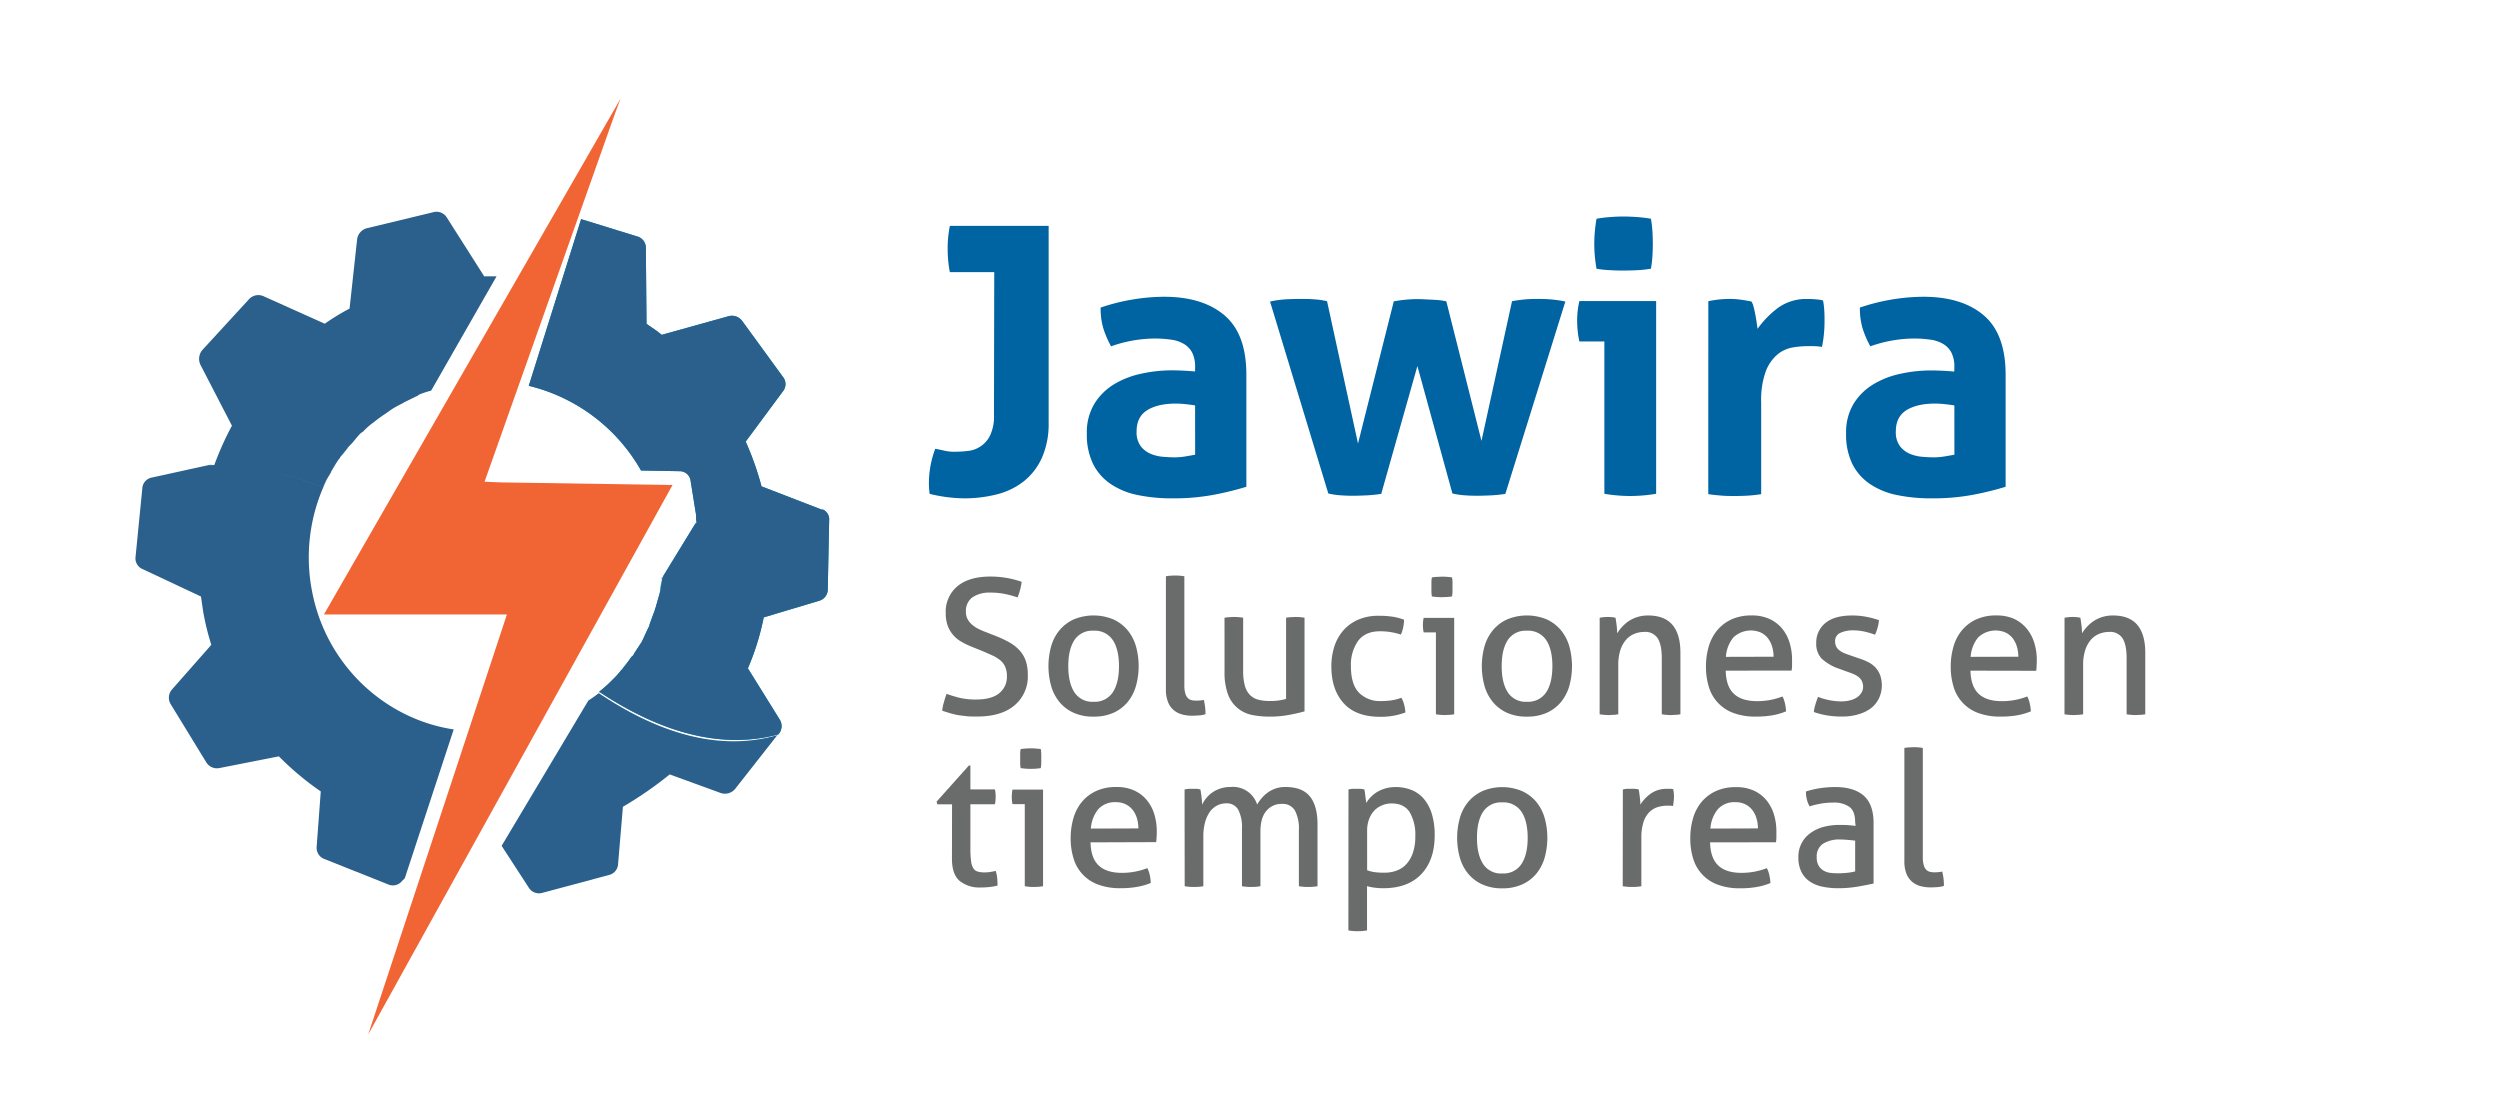 <svg id="Layer_1" data-name="Layer 1" xmlns="http://www.w3.org/2000/svg" xmlns:xlink="http://www.w3.org/1999/xlink" viewBox="0 0 756 333"><defs><style>.cls-1{fill:none;}.cls-2{fill:#6a6c6c;}.cls-3{clip-path:url(#clip-path);}.cls-4{fill:#0063a2;}.cls-5{fill:#009fce;}.cls-6{fill:#2a608b;}.cls-7{clip-path:url(#clip-path-2);}.cls-8{fill:url(#linear-gradient);}.cls-9{clip-path:url(#clip-path-3);}.cls-10{fill:url(#linear-gradient-2);}.cls-11{clip-path:url(#clip-path-4);}.cls-12{fill:url(#linear-gradient-3);}.cls-13{clip-path:url(#clip-path-5);}.cls-14{fill:url(#linear-gradient-4);}.cls-15{clip-path:url(#clip-path-6);}.cls-16{fill:url(#linear-gradient-5);}.cls-17{clip-path:url(#clip-path-7);}.cls-18{fill:url(#linear-gradient-6);}.cls-19{clip-path:url(#clip-path-8);}.cls-20{fill:url(#linear-gradient-7);}.cls-21{clip-path:url(#clip-path-9);}.cls-22{fill:url(#linear-gradient-8);}.cls-23{clip-path:url(#clip-path-10);}.cls-24{fill:url(#linear-gradient-9);}.cls-25{clip-path:url(#clip-path-11);}.cls-26{fill:url(#linear-gradient-10);}.cls-27{clip-path:url(#clip-path-12);}.cls-28{fill:url(#linear-gradient-11);}.cls-29{clip-path:url(#clip-path-13);}.cls-30{fill:url(#linear-gradient-12);}.cls-31{clip-path:url(#clip-path-14);}.cls-32{fill:url(#linear-gradient-13);}.cls-33{clip-path:url(#clip-path-15);}.cls-34{fill:url(#linear-gradient-14);}.cls-35{clip-path:url(#clip-path-16);}.cls-36{fill:url(#linear-gradient-15);}.cls-37{fill:#f16535;}</style><clipPath id="clip-path"><rect id="SVGID" class="cls-1" x="278.11" y="52.47" width="422.21" height="123.56"/></clipPath><clipPath id="clip-path-2"><path id="SVGID-2" data-name="SVGID" class="cls-1" d="M187.6,203.29c.21-.4.63-.61.83-1-.2.42-.62.63-.83,1"/></clipPath><linearGradient id="linear-gradient" x1="-68.19" y1="743.34" x2="-65.16" y2="743.34" gradientTransform="translate(4313.47 -46148.49) scale(62.36)" gradientUnits="userSpaceOnUse"><stop offset="0" stop-color="#0069a9"/><stop offset="1" stop-color="#254e71"/></linearGradient><clipPath id="clip-path-3"><path id="SVGID-3" data-name="SVGID" class="cls-1" d="M184.27,206.84l1-1c-.42.21-.63.62-1,1"/></clipPath><linearGradient id="linear-gradient-2" x1="-68.24" y1="743.38" x2="-65.13" y2="743.38" gradientTransform="translate(4313.47 -46147.35) scale(62.36)" xlink:href="#linear-gradient"/><clipPath id="clip-path-4"><path id="SVGID-4" data-name="SVGID" class="cls-1" d="M99.71,143.53c.21-.41.42-.62.42-.83,0,.21-.21.42-.42.83"/></clipPath><linearGradient id="linear-gradient-3" x1="-68.14" y1="742.7" x2="-65.39" y2="742.7" gradientTransform="translate(4313.47 -46168.02) scale(62.36)" xlink:href="#linear-gradient"/><clipPath id="clip-path-5"><path id="SVGID-5" data-name="SVGID" class="cls-1" d="M190.93,198.72a2,2,0,0,0,.83-1,2,2,0,0,1-.83,1"/></clipPath><linearGradient id="linear-gradient-4" x1="-68.2" y1="743.29" x2="-65.16" y2="743.29" gradientTransform="translate(4313.47 -46149.99) scale(62.36)" xlink:href="#linear-gradient"/><clipPath id="clip-path-6"><path id="SVGID-6" data-name="SVGID" class="cls-1" d="M193.64,194.77a4.6,4.6,0,0,0,.62-1.05,4.6,4.6,0,0,1-.62,1.05"/></clipPath><linearGradient id="linear-gradient-5" x1="-68.11" y1="743.25" x2="-65.19" y2="743.25" gradientTransform="translate(4313.47 -46151.31) scale(62.36)" xlink:href="#linear-gradient"/><clipPath id="clip-path-7"><path id="SVGID-7" data-name="SVGID" class="cls-1" d="M197.8,185.6c.21-.42.21-.83.42-1.25-.21.21-.21.62-.42,1.25"/></clipPath><linearGradient id="linear-gradient-6" x1="-68.48" y1="743.15" x2="-65.04" y2="743.15" gradientTransform="translate(4313.47 -46154.35) scale(62.36)" xlink:href="#linear-gradient"/><clipPath id="clip-path-8"><path id="SVGID-8" data-name="SVGID" class="cls-1" d="M102.43,138.75c.21-.21.41-.42.41-.63,0,.21-.2.42-.41.63"/></clipPath><linearGradient id="linear-gradient-7" x1="-68.13" y1="742.65" x2="-65.43" y2="742.65" gradientTransform="translate(4313.47 -46169.56) scale(62.36)" xlink:href="#linear-gradient"/><clipPath id="clip-path-9"><path id="SVGID-9" data-name="SVGID" class="cls-1" d="M196.14,189.76c.21-.2.21-.62.42-1-.21.41-.21.83-.42,1"/></clipPath><linearGradient id="linear-gradient-8" x1="-68.48" y1="743.2" x2="-65.04" y2="743.2" gradientTransform="translate(4313.47 -46152.94) scale(62.36)" xlink:href="#linear-gradient"/><clipPath id="clip-path-10"><path id="SVGID-10" data-name="SVGID" class="cls-1" d="M116.79,124.58c.21-.21.63-.41.84-.62-.21.21-.63.41-.84.62"/></clipPath><linearGradient id="linear-gradient-9" x1="-68.2" y1="742.5" x2="-65.16" y2="742.5" gradientTransform="translate(4313.47 -46174.22) scale(62.36)" xlink:href="#linear-gradient"/><clipPath id="clip-path-11"><path id="SVGID-11" data-name="SVGID" class="cls-1" d="M105.34,135l.62-.63-.62.63"/></clipPath><linearGradient id="linear-gradient-10" x1="-68.29" y1="742.61" x2="-64.87" y2="742.61" gradientTransform="translate(4313.47 -46170.81) scale(62.36)" xlink:href="#linear-gradient"/><clipPath id="clip-path-12"><path id="SVGID-12" data-name="SVGID" class="cls-1" d="M121.58,121.67c.21-.21.41-.21.63-.42-.22.21-.42.21-.63.42"/></clipPath><linearGradient id="linear-gradient-11" x1="-68.17" y1="742.47" x2="-65.22" y2="742.47" gradientTransform="translate(4313.47 -46175.13) scale(62.36)" xlink:href="#linear-gradient"/><clipPath id="clip-path-13"><path id="SVGID-13" data-name="SVGID" class="cls-1" d="M126.16,119.38c.22,0,.42-.21.63-.42-.21.21-.41.42-.63.42"/></clipPath><linearGradient id="linear-gradient-12" x1="-68.33" y1="742.44" x2="-64.91" y2="742.44" gradientTransform="translate(4313.47 -46175.88) scale(62.36)" xlink:href="#linear-gradient"/><clipPath id="clip-path-14"><path id="SVGID-14" data-name="SVGID" class="cls-1" d="M199.26,180a1.24,1.24,0,0,0,.21-.83,1.56,1.56,0,0,1-.21.83"/></clipPath><linearGradient id="linear-gradient-13" x1="-67.65" y1="743.09" x2="-65.36" y2="743.09" gradientTransform="translate(4313.47 -46156.13) scale(62.36)" xlink:href="#linear-gradient"/><clipPath id="clip-path-15"><path id="SVGID-15" data-name="SVGID" class="cls-1" d="M108.88,131c.2-.21.62-.42.84-.62a2.5,2.5,0,0,0-.84.62"/></clipPath><linearGradient id="linear-gradient-14" x1="-68.2" y1="742.57" x2="-65.16" y2="742.57" gradientTransform="translate(4313.47 -46172.1) scale(62.36)" xlink:href="#linear-gradient"/><clipPath id="clip-path-16"><path id="SVGID-16" data-name="SVGID" class="cls-1" d="M200.1,175.19c.2,0,.2-.21,0-.62Z"/></clipPath><linearGradient id="linear-gradient-15" x1="-67.62" y1="743.04" x2="-65.37" y2="743.04" gradientTransform="translate(4313.47 -46157.66) scale(62.36)" xlink:href="#linear-gradient"/></defs><title>imago-jawira-color</title><path class="cls-2" d="M286.24,209.82c1.26.46,2.57.85,3.94,1.2a21,21,0,0,0,5,.51q4.67,0,7-1.91a6.34,6.34,0,0,0,2.31-5.16,6.83,6.83,0,0,0-.49-2.73,5.18,5.18,0,0,0-1.45-2,11,11,0,0,0-2.42-1.51c-1-.45-2.1-.95-3.39-1.48l-3.25-1.31a23,23,0,0,1-3-1.51,9.13,9.13,0,0,1-3.93-4.78,11,11,0,0,1-.57-3.74,10,10,0,0,1,3.53-8.12q3.54-2.92,9.92-2.93a28.37,28.37,0,0,1,9.51,1.59,17.9,17.9,0,0,1-1.25,4.73,27.64,27.64,0,0,0-3.56-1,20.61,20.61,0,0,0-4.59-.46,9.15,9.15,0,0,0-5.53,1.45,5.11,5.11,0,0,0-1.93,4.36,4.65,4.65,0,0,0,.48,2.14,5.56,5.56,0,0,0,1.28,1.65,9.15,9.15,0,0,0,1.88,1.29,20.48,20.48,0,0,0,2.28,1l3.19,1.25a35.09,35.09,0,0,1,4.05,1.91,12.79,12.79,0,0,1,3,2.34,9.19,9.19,0,0,1,1.91,3.16,12.84,12.84,0,0,1,.65,4.28,11.43,11.43,0,0,1-4,9.25q-4,3.39-11.34,3.39c-1.18,0-2.24,0-3.19-.11s-1.84-.19-2.65-.34a21.59,21.59,0,0,1-2.37-.57c-.76-.23-1.54-.48-2.33-.74a12.18,12.18,0,0,1,.51-2.57C285.66,211.51,285.94,210.66,286.24,209.82Z"/><path class="cls-2" d="M330.69,216.71a14.28,14.28,0,0,1-6-1.16,11.9,11.9,0,0,1-4.28-3.22,13.36,13.36,0,0,1-2.53-4.85,22.39,22.39,0,0,1,0-12.08,13.39,13.39,0,0,1,2.53-4.84,12.2,12.2,0,0,1,4.28-3.25,15.62,15.62,0,0,1,12,0,12.2,12.2,0,0,1,4.28,3.25,13.39,13.39,0,0,1,2.53,4.84,22.39,22.39,0,0,1,0,12.08,13.36,13.36,0,0,1-2.53,4.85,11.9,11.9,0,0,1-4.28,3.22A14.28,14.28,0,0,1,330.69,216.71Zm0-4.5a6.47,6.47,0,0,0,5.81-2.85q1.88-2.84,1.88-7.92t-1.88-7.89a6.49,6.49,0,0,0-5.81-2.82,6.41,6.41,0,0,0-5.78,2.82q-1.86,2.82-1.86,7.89t1.86,7.92A6.39,6.39,0,0,0,330.69,212.21Z"/><path class="cls-2" d="M352.57,174.26c.42-.07.88-.13,1.4-.17s1-.05,1.39-.05.89,0,1.4.05,1,.1,1.39.17V207.2a8.76,8.76,0,0,0,.29,2.51,3.4,3.4,0,0,0,.77,1.39,2.23,2.23,0,0,0,1.14.63,6.82,6.82,0,0,0,1.39.14c.35,0,.73,0,1.17-.06a5.92,5.92,0,0,0,1.11-.17,17,17,0,0,1,.52,4.33,7.27,7.27,0,0,1-1.94.37c-.76.06-1.46.09-2.11.09a11.25,11.25,0,0,1-3.08-.4,6.45,6.45,0,0,1-2.5-1.31,6,6,0,0,1-1.71-2.45,10.1,10.1,0,0,1-.63-3.82Z"/><path class="cls-2" d="M370.29,186.8a12.89,12.89,0,0,1,1.42-.17c.54,0,1-.06,1.37-.06s.89,0,1.43.06a12.89,12.89,0,0,1,1.42.17v16a16.88,16.88,0,0,0,.51,4.53,6.46,6.46,0,0,0,1.54,2.82,5.51,5.51,0,0,0,2.51,1.43,13.49,13.49,0,0,0,3.42.4,17.05,17.05,0,0,0,5-.63V186.8a12.59,12.59,0,0,1,1.39-.17c.52,0,1-.06,1.4-.06s.88,0,1.39.06a12.79,12.79,0,0,1,1.4.17v28.32c-1.33.38-2.91.74-4.76,1.08a31.48,31.48,0,0,1-5.73.51,27.58,27.58,0,0,1-5.26-.48,9.93,9.93,0,0,1-4.36-2,9.74,9.74,0,0,1-3-4.15,19.28,19.28,0,0,1-1.08-7.07Z"/><path class="cls-2" d="M423.79,211a8.94,8.94,0,0,1,.8,2,10.72,10.72,0,0,1,.4,2.45,20.91,20.91,0,0,1-7.69,1.31q-7.29,0-11-4.13t-3.7-11.14a19.35,19.35,0,0,1,.91-6,13.74,13.74,0,0,1,2.71-4.84,12.66,12.66,0,0,1,4.47-3.25,15.19,15.19,0,0,1,6.21-1.19,27.69,27.69,0,0,1,4.22.28,17.86,17.86,0,0,1,3.47.91,11.6,11.6,0,0,1-.25,2.25,9.3,9.3,0,0,1-.72,2.25,19.54,19.54,0,0,0-6.38-1c-2.92,0-5.11,1-6.55,2.9a12.59,12.59,0,0,0-2.17,7.69q0,5.48,2.45,8A8.94,8.94,0,0,0,417.7,212a20.66,20.66,0,0,0,3.16-.23A14.06,14.06,0,0,0,423.79,211Z"/><path class="cls-2" d="M434.22,191.24h-3.7a5.76,5.76,0,0,1-.17-1.05q-.06-.6-.06-1.17t.06-1.17a5.91,5.91,0,0,1,.17-1h9.23V216a12.79,12.79,0,0,1-1.4.17c-.51,0-1,.06-1.39.06s-.83,0-1.34-.06a13.1,13.1,0,0,1-1.4-.17ZM433,180.36a9.54,9.54,0,0,1-.14-1.48c0-.53,0-1,0-1.42s0-.9,0-1.43a8.32,8.32,0,0,1,.14-1.42,14.63,14.63,0,0,1,1.59-.17c.57,0,1.07-.06,1.48-.06s.92,0,1.49.06a12.93,12.93,0,0,1,1.54.17,11,11,0,0,1,.14,1.42c0,.53,0,1,0,1.43s0,.89,0,1.42a12.85,12.85,0,0,1-.14,1.48,12.87,12.87,0,0,1-1.51.17c-.56,0-1,.06-1.46.06s-1,0-1.54-.06A14.63,14.63,0,0,1,433,180.36Z"/><path class="cls-2" d="M461.74,216.71a14.28,14.28,0,0,1-6-1.16,11.86,11.86,0,0,1-4.27-3.22,13.37,13.37,0,0,1-2.54-4.85,22.39,22.39,0,0,1,0-12.08,13.41,13.41,0,0,1,2.54-4.84,12.16,12.16,0,0,1,4.27-3.25,15.65,15.65,0,0,1,12,0,12.16,12.16,0,0,1,4.27,3.25,13.57,13.57,0,0,1,2.54,4.84,22.65,22.65,0,0,1,0,12.08,13.53,13.53,0,0,1-2.54,4.85,11.86,11.86,0,0,1-4.27,3.22A14.32,14.32,0,0,1,461.74,216.71Zm0-4.5a6.5,6.5,0,0,0,5.82-2.85q1.88-2.84,1.88-7.92t-1.88-7.89a6.52,6.52,0,0,0-5.82-2.82,6.41,6.41,0,0,0-5.78,2.82c-1.24,1.88-1.85,4.51-1.85,7.89s.61,6,1.85,7.92A6.39,6.39,0,0,0,461.74,212.21Z"/><path class="cls-2" d="M483.74,186.8c.41-.08.82-.13,1.22-.17s.81-.06,1.23-.06a10.9,10.9,0,0,1,1.17.06c.36,0,.75.09,1.16.17.12.57.23,1.34.35,2.31a22.26,22.26,0,0,1,.17,2.42,11.64,11.64,0,0,1,1.45-1.94,11.77,11.77,0,0,1,2-1.74,10.4,10.4,0,0,1,5.87-1.73q5,0,7.41,2.87t2.39,8.52V216a12.89,12.89,0,0,1-1.42.17c-.54,0-1,.06-1.43.06s-.88,0-1.39-.06a12.79,12.79,0,0,1-1.4-.17v-17q0-4.05-1.25-6a4.42,4.42,0,0,0-4-1.91,8,8,0,0,0-3,.57,6.78,6.78,0,0,0-2.51,1.76,9,9,0,0,0-1.74,3.11,14.38,14.38,0,0,0-.65,4.59V216a12.79,12.79,0,0,1-1.4.17c-.51,0-1,.06-1.39.06s-.9,0-1.43-.06a12.59,12.59,0,0,1-1.42-.17Z"/><path class="cls-2" d="M521.86,202.81q.1,4.78,2.48,7t7,2.22a21,21,0,0,0,7.69-1.42,8.66,8.66,0,0,1,.74,2.08,13.68,13.68,0,0,1,.34,2.42,19.35,19.35,0,0,1-4.13,1.2,29.3,29.3,0,0,1-5,.39,18.8,18.8,0,0,1-6.83-1.11,12,12,0,0,1-7.41-7.92,20.4,20.4,0,0,1-.86-6.06,21.51,21.51,0,0,1,.83-6.07,13.6,13.6,0,0,1,2.54-4.9,12.24,12.24,0,0,1,4.3-3.31,14.31,14.31,0,0,1,6.12-1.22,12.85,12.85,0,0,1,5.3,1,11,11,0,0,1,3.82,2.82,12.3,12.3,0,0,1,2.34,4.28,17.49,17.49,0,0,1,.79,5.38c0,.53,0,1.09,0,1.68s-.08,1.09-.12,1.51Zm14.47-4.22a10.54,10.54,0,0,0-.43-3,7.64,7.64,0,0,0-1.25-2.54,6.11,6.11,0,0,0-2.11-1.74,7.66,7.66,0,0,0-8.37,1.46,10.29,10.29,0,0,0-2.26,5.86Z"/><path class="cls-2" d="M549.78,210.73a19.41,19.41,0,0,0,7.06,1.37,10.79,10.79,0,0,0,2.51-.29,6.63,6.63,0,0,0,2.08-.85,4.63,4.63,0,0,0,1.42-1.4,3.3,3.3,0,0,0,.55-1.85,3.79,3.79,0,0,0-.43-1.88,4.12,4.12,0,0,0-1.14-1.25,7.59,7.59,0,0,0-1.65-.88c-.63-.25-1.31-.49-2-.72l-2-.74a14.52,14.52,0,0,1-5.3-3.07,6.37,6.37,0,0,1-1.65-4.62A7.56,7.56,0,0,1,552,188.4q2.76-2.28,8.12-2.28a22.53,22.53,0,0,1,4.36.42,27.52,27.52,0,0,1,3.73,1,13.07,13.07,0,0,1-.43,2.28,13.76,13.76,0,0,1-.76,2.11,29.49,29.49,0,0,0-3-.89,15.84,15.84,0,0,0-3.73-.42,9,9,0,0,0-3.73.74,2.65,2.65,0,0,0-1.62,2.62,3.25,3.25,0,0,0,.39,1.65,3.68,3.68,0,0,0,1.09,1.17,7.19,7.19,0,0,0,1.56.83c.59.22,1.23.45,1.91.68l2.51.86a17.61,17.61,0,0,1,2.59,1.08,7.77,7.77,0,0,1,2.11,1.56,7.49,7.49,0,0,1,1.43,2.28,9.4,9.4,0,0,1-.32,7.07,8.43,8.43,0,0,1-2.42,3A11.54,11.54,0,0,1,562,216a16.44,16.44,0,0,1-4.9.68,27,27,0,0,1-4.79-.37,23.29,23.29,0,0,1-3.81-1A10.81,10.81,0,0,1,549,213C549.2,212.26,549.47,211.49,549.78,210.73Z"/><path class="cls-2" d="M595.87,202.81q.12,4.78,2.48,7t7,2.22a20.91,20.91,0,0,0,7.69-1.42,8.25,8.25,0,0,1,.75,2.08,13.68,13.68,0,0,1,.34,2.42,19.52,19.52,0,0,1-4.13,1.2,29.38,29.38,0,0,1-5,.39,18.86,18.86,0,0,1-6.84-1.11,12,12,0,0,1-7.4-7.92,20.4,20.4,0,0,1-.86-6.06,21.51,21.51,0,0,1,.83-6.07,13.58,13.58,0,0,1,2.53-4.9,12.33,12.33,0,0,1,4.3-3.31,14.32,14.32,0,0,1,6.13-1.22,12.88,12.88,0,0,1,5.3,1A11,11,0,0,1,612.8,190a12.29,12.29,0,0,1,2.33,4.28,17.19,17.19,0,0,1,.8,5.38q0,.8-.06,1.68c0,.59-.07,1.09-.11,1.51Zm14.48-4.22a10.89,10.89,0,0,0-.43-3,7.83,7.83,0,0,0-1.25-2.54,6.3,6.3,0,0,0-2.11-1.74,7.68,7.68,0,0,0-8.38,1.46,10.35,10.35,0,0,0-2.25,5.86Z"/><path class="cls-2" d="M624.31,186.8c.41-.08.82-.13,1.22-.17s.81-.06,1.23-.06a10.9,10.9,0,0,1,1.17.06c.36,0,.75.09,1.16.17.12.57.23,1.34.35,2.31a22.26,22.26,0,0,1,.17,2.42,11.64,11.64,0,0,1,1.45-1.94,11.77,11.77,0,0,1,2-1.74,10.4,10.4,0,0,1,5.87-1.73q5,0,7.41,2.87t2.39,8.52V216a12.89,12.89,0,0,1-1.42.17c-.54,0-1,.06-1.43.06s-.88,0-1.39-.06a12.79,12.79,0,0,1-1.4-.17v-17q0-4.05-1.25-6a4.42,4.42,0,0,0-4-1.91,8,8,0,0,0-3,.57,6.78,6.78,0,0,0-2.51,1.76,9,9,0,0,0-1.74,3.11,14.38,14.38,0,0,0-.65,4.59V216a12.79,12.79,0,0,1-1.4.17c-.51,0-1,.06-1.39.06s-.9,0-1.43-.06a12.59,12.59,0,0,1-1.42-.17Z"/><path class="cls-2" d="M287.9,243.22h-4.45l-.23-.8L293,231.48h.45v7.24h7.41a9.48,9.48,0,0,1,.23,2.16,11.47,11.47,0,0,1-.06,1.2c0,.38-.1.76-.17,1.14h-7.41v13.33a29.34,29.34,0,0,0,.2,3.82,5.6,5.6,0,0,0,.68,2.19,2.33,2.33,0,0,0,1.31,1,7.26,7.26,0,0,0,2.08.25,10.62,10.62,0,0,0,1.83-.14c.57-.09,1.08-.2,1.54-.31a9.38,9.38,0,0,1,.48,2.33c.06.8.09,1.51.09,2.11a17.62,17.62,0,0,1-2.4.43,22.56,22.56,0,0,1-2.67.14,9.51,9.51,0,0,1-6.42-2q-2.29-2-2.3-6.61Z"/><path class="cls-2" d="M309.89,243.16h-3.7a5.91,5.91,0,0,1-.17-1q-.06-.6-.06-1.17t.06-1.17a5.76,5.76,0,0,1,.17-1.05h9.23V268c-.42.07-.89.13-1.4.17s-1,.05-1.39.05-.83,0-1.34-.05-1-.1-1.4-.17Zm-1.25-10.88a9.66,9.66,0,0,1-.14-1.48c0-.54,0-1,0-1.43s0-.89,0-1.42a8.55,8.55,0,0,1,.14-1.43c.49-.07,1-.13,1.59-.17s1.07-.06,1.48-.06.92,0,1.49.06,1.08.1,1.53.17a9.67,9.67,0,0,1,.15,1.43c0,.53,0,1,0,1.42s0,.89,0,1.43a11.05,11.05,0,0,1-.15,1.48c-.45.07-1,.13-1.51.17s-1,.05-1.45.05-1,0-1.54-.05S309.13,232.35,308.64,232.28Z"/><path class="cls-2" d="M329.78,254.73c.07,3.19.9,5.52,2.48,7s3.9,2.22,7,2.22a21,21,0,0,0,7.69-1.43,8.82,8.82,0,0,1,.74,2.08A13.79,13.79,0,0,1,348,267a18.78,18.78,0,0,1-4.13,1.19,28.26,28.26,0,0,1-5,.4,18.76,18.76,0,0,1-6.83-1.11,12,12,0,0,1-7.41-7.92,20.47,20.47,0,0,1-.86-6.07,21.56,21.56,0,0,1,.83-6.07,13.68,13.68,0,0,1,2.54-4.9,12.25,12.25,0,0,1,4.3-3.3,14.16,14.16,0,0,1,6.12-1.23,12.69,12.69,0,0,1,5.3,1,10.72,10.72,0,0,1,3.82,2.82,12.35,12.35,0,0,1,2.34,4.27,17.55,17.55,0,0,1,.79,5.39c0,.53,0,1.09-.05,1.68s-.08,1.09-.12,1.51Zm14.47-4.22a10.61,10.61,0,0,0-.43-3,7.58,7.58,0,0,0-1.25-2.53,6.2,6.2,0,0,0-2.11-1.74,6.57,6.57,0,0,0-3-.66,6.74,6.74,0,0,0-5.33,2.11,10.39,10.39,0,0,0-2.25,5.87Z"/><path class="cls-2" d="M358.21,238.72q.63-.12,1.23-.18c.39,0,.8,0,1.22,0s.81,0,1.17,0,.75.1,1.17.18c.11.57.22,1.32.34,2.25a20.83,20.83,0,0,1,.17,2.36,10.46,10.46,0,0,1,1.28-2,9.2,9.2,0,0,1,1.82-1.69,9.5,9.5,0,0,1,5.45-1.65,7.64,7.64,0,0,1,8.09,5.3,14.35,14.35,0,0,1,1.39-1.94,10.79,10.79,0,0,1,1.86-1.71,9,9,0,0,1,2.33-1.19,8.8,8.8,0,0,1,3-.46q5.08,0,7.38,2.85t2.31,8.43V268c-.42.07-.89.13-1.42.17s-1,.05-1.43.05-.88,0-1.39-.05-1-.1-1.4-.17V251a11.54,11.54,0,0,0-1.2-5.9,4.23,4.23,0,0,0-3.93-2,5.89,5.89,0,0,0-4.7,2.11c-1.2,1.41-1.79,3.48-1.79,6.21V268c-.42.07-.89.13-1.4.17s-1,.05-1.4.05-.88,0-1.39-.05-1-.1-1.4-.17V250.57a11.4,11.4,0,0,0-1.14-5.73,3.93,3.93,0,0,0-3.64-1.91,5.87,5.87,0,0,0-2.68.63,6.21,6.21,0,0,0-2.2,1.88,9.76,9.76,0,0,0-1.48,3.16,16.36,16.36,0,0,0-.54,4.42V268c-.42.07-.88.13-1.39.17s-1,.05-1.4.05-.89,0-1.43-.05-1-.1-1.42-.17Z"/><path class="cls-2" d="M407.78,238.72a11,11,0,0,1,1.17-.18c.4,0,.81,0,1.23,0s.77,0,1.19,0a10.79,10.79,0,0,1,1.2.18,3.5,3.5,0,0,1,.14.71c.06.4.12.82.17,1.28s.12.89.17,1.31a7.91,7.91,0,0,1,.09.8,11.08,11.08,0,0,1,1.37-1.77,9,9,0,0,1,1.91-1.54,10.31,10.31,0,0,1,2.5-1.08A11.55,11.55,0,0,1,422,238a13,13,0,0,1,4.76.86,9.53,9.53,0,0,1,3.76,2.65,12.74,12.74,0,0,1,2.45,4.55,21.86,21.86,0,0,1,.88,6.53q0,7.51-4.07,11.77t-11.54,4.24a20.66,20.66,0,0,1-2.57-.17,14.75,14.75,0,0,1-2.28-.46v13.39c-.45.08-.94.14-1.45.18s-1,.05-1.39.05-.89,0-1.4-.05a13,13,0,0,1-1.4-.18Zm5.64,24.44a10.74,10.74,0,0,0,2.23.57,21.26,21.26,0,0,0,3,.17,10.56,10.56,0,0,0,3.76-.65,7.48,7.48,0,0,0,2.93-2,9.79,9.79,0,0,0,1.94-3.44,15.13,15.13,0,0,0,.71-4.93,13.54,13.54,0,0,0-1.68-7.24c-1.12-1.78-2.95-2.68-5.5-2.68a7.24,7.24,0,0,0-2.73.52A6.87,6.87,0,0,0,415.7,245a7.73,7.73,0,0,0-1.65,2.6,10,10,0,0,0-.63,3.73Z"/><path class="cls-2" d="M454.28,268.63a14.24,14.24,0,0,1-6-1.17,11.9,11.9,0,0,1-4.28-3.22,13.31,13.31,0,0,1-2.53-4.84,22.39,22.39,0,0,1,0-12.08,13.31,13.31,0,0,1,2.53-4.84,12.2,12.2,0,0,1,4.28-3.25,15.5,15.5,0,0,1,12,0,12.2,12.2,0,0,1,4.28,3.25,13.47,13.47,0,0,1,2.53,4.84,22.39,22.39,0,0,1,0,12.08,13.47,13.47,0,0,1-2.53,4.84,11.9,11.9,0,0,1-4.28,3.22A14.27,14.27,0,0,1,454.28,268.63Zm0-4.5a6.47,6.47,0,0,0,5.81-2.85q1.88-2.85,1.88-7.92t-1.88-7.89a6.49,6.49,0,0,0-5.81-2.82,6.41,6.41,0,0,0-5.78,2.82q-1.86,2.82-1.86,7.89t1.86,7.92A6.39,6.39,0,0,0,454.28,264.13Z"/><path class="cls-2" d="M490.75,238.72c.41-.08.81-.14,1.19-.18s.78,0,1.2,0,.83,0,1.25,0a8.53,8.53,0,0,1,1.14.18c.12.57.23,1.32.34,2.25a18.73,18.73,0,0,1,.17,2.36,11.88,11.88,0,0,1,3.17-3.36,8.38,8.38,0,0,1,5-1.43l.94,0a7.81,7.81,0,0,1,.83.09c.07.34.13.7.17,1.08a11.47,11.47,0,0,1,.06,1.2,11.77,11.77,0,0,1-.09,1.42c-.06.5-.12,1-.2,1.43a3.67,3.67,0,0,0-.94-.12h-.77a10.08,10.08,0,0,0-2.93.43,6.15,6.15,0,0,0-2.51,1.51,7.56,7.56,0,0,0-1.77,3,15.24,15.24,0,0,0-.65,4.85V268c-.42.07-.89.13-1.4.17s-1,.05-1.4.05-.88,0-1.39-.05-1-.1-1.45-.17Z"/><path class="cls-2" d="M517.13,254.73c.07,3.19.9,5.52,2.48,7s3.9,2.22,7,2.22a21,21,0,0,0,7.69-1.43,8.82,8.82,0,0,1,.74,2.08,13.79,13.79,0,0,1,.34,2.43,18.78,18.78,0,0,1-4.13,1.19,28.26,28.26,0,0,1-5,.4,18.8,18.8,0,0,1-6.83-1.11A12,12,0,0,1,512,259.6a20.47,20.47,0,0,1-.86-6.07,21.56,21.56,0,0,1,.83-6.07,13.68,13.68,0,0,1,2.54-4.9,12.34,12.34,0,0,1,4.3-3.3,14.16,14.16,0,0,1,6.12-1.23,12.69,12.69,0,0,1,5.3,1,10.64,10.64,0,0,1,3.82,2.82,12.35,12.35,0,0,1,2.34,4.27,17.55,17.55,0,0,1,.79,5.39c0,.53,0,1.09,0,1.68s-.08,1.09-.12,1.51Zm14.47-4.22a10.61,10.61,0,0,0-.43-3,7.58,7.58,0,0,0-1.25-2.53,6.11,6.11,0,0,0-2.11-1.74,6.57,6.57,0,0,0-3-.66,6.72,6.72,0,0,0-5.32,2.11,10.32,10.32,0,0,0-2.26,5.87Z"/><path class="cls-2" d="M561,248.69q0-3.36-1.71-4.67a8,8,0,0,0-4.95-1.31,21,21,0,0,0-3.74.31,29.89,29.89,0,0,0-3.39.82,8.87,8.87,0,0,1-1.08-4.5,27.42,27.42,0,0,1,4.27-1,32.32,32.32,0,0,1,4.51-.34c3.79,0,6.68.87,8.66,2.59s3,4.5,3,8.3v18.29c-1.33.3-2.94.61-4.84.94a35,35,0,0,1-5.81.48,22.89,22.89,0,0,1-5-.51,10.32,10.32,0,0,1-3.82-1.65,7.7,7.7,0,0,1-2.42-2.91,9.74,9.74,0,0,1-.85-4.27,8.72,8.72,0,0,1,3.7-7.38,12,12,0,0,1,3.93-1.83,17.86,17.86,0,0,1,4.68-.59c1.21,0,2.21,0,3,.08s1.43.12,2,.2Zm0,5.52c-.57-.07-1.29-.15-2.16-.22s-1.62-.12-2.22-.12a9.3,9.3,0,0,0-5.39,1.31,4.58,4.58,0,0,0-1.85,4,4.87,4.87,0,0,0,.63,2.68,4.24,4.24,0,0,0,1.56,1.48,5.55,5.55,0,0,0,2.08.63,20.61,20.61,0,0,0,2.17.11,25.19,25.19,0,0,0,2.7-.14,15.49,15.49,0,0,0,2.48-.43Z"/><path class="cls-2" d="M575.88,226.18a12.59,12.59,0,0,1,1.39-.17c.51,0,1-.06,1.4-.06s.88,0,1.39.06a12.79,12.79,0,0,1,1.4.17v32.94a8.69,8.69,0,0,0,.28,2.5,3.38,3.38,0,0,0,.77,1.4,2.39,2.39,0,0,0,1.14.63,6.92,6.92,0,0,0,1.4.14q.51,0,1.17-.06a7.25,7.25,0,0,0,1.11-.17,17.43,17.43,0,0,1,.51,4.33,7.6,7.6,0,0,1-1.94.37q-1.14.09-2.1.09a11.59,11.59,0,0,1-3.08-.4,6.63,6.63,0,0,1-2.51-1.31,6.27,6.27,0,0,1-1.71-2.45,10.15,10.15,0,0,1-.62-3.82Z"/><g class="cls-3"><path class="cls-4" d="M300.66,82.29H287.24a29.88,29.88,0,0,1-.5-3.44c-.12-1.24-.17-2.46-.17-3.67a33.92,33.92,0,0,1,.67-6.87h29.87v59.51a25.46,25.46,0,0,1-2,10.54,19.12,19.12,0,0,1-5.41,7.1,21.68,21.68,0,0,1-8.12,4,39.93,39.93,0,0,1-10.2,1.24,46.23,46.23,0,0,1-10.25-1.35c-.08-.53-.13-1.06-.17-1.58s-.06-1.09-.06-1.69a29.68,29.68,0,0,1,1.92-10.37c.82.15,1.73.34,2.7.56a13.26,13.26,0,0,0,3.05.34,36.27,36.27,0,0,0,4-.23,8.41,8.41,0,0,0,6.82-4.67,13.41,13.41,0,0,0,1.19-6.26Z"/><path class="cls-4" d="M361.4,111a9.35,9.35,0,0,0-.9-4.4A6.67,6.67,0,0,0,358,104a10.2,10.2,0,0,0-3.88-1.29,35.13,35.13,0,0,0-5.13-.34,40,40,0,0,0-13,2.36,29.38,29.38,0,0,1-2.37-5.52,21.29,21.29,0,0,1-.79-6.2,61,61,0,0,1,9.92-2.48,59.64,59.64,0,0,1,9.24-.79q11.71,0,18.32,5.64t6.59,18V147.2a93.11,93.11,0,0,1-9.58,2.37,65.38,65.38,0,0,1-12.74,1.13,50.74,50.74,0,0,1-10.54-1,22.43,22.43,0,0,1-8.22-3.38,15.86,15.86,0,0,1-5.3-6.08,20.29,20.29,0,0,1-1.86-9.13A16.73,16.73,0,0,1,331,122a17.88,17.88,0,0,1,6-5.86,26.57,26.57,0,0,1,8.18-3.15,43.12,43.12,0,0,1,9-1q3.27,0,7.21.34Zm0,11.6c-.9-.15-1.87-.28-2.93-.39a27.45,27.45,0,0,0-2.81-.17q-5.54,0-8.74,2t-3.21,6.37a7.12,7.12,0,0,0,1.24,4.51,7.43,7.43,0,0,0,3,2.31,12.07,12.07,0,0,0,3.72.9c1.31.11,2.46.17,3.43.17a20.2,20.2,0,0,0,3.38-.28l2.93-.51Z"/><path class="cls-4" d="M384.06,91.19a30.11,30.11,0,0,1,4.9-.68c1.54-.07,2.84-.11,3.89-.11,1.5,0,3,0,4.39.11a23.5,23.5,0,0,1,4.06.57l9.36,43.05,10.82-43a40.34,40.34,0,0,1,7.66-.68c1.95.08,3.57.15,4.85.23a19.66,19.66,0,0,1,3.38.45L448,133.34l9.24-42.26c1.28-.23,2.48-.4,3.61-.51s2.4-.17,3.83-.17c1.05,0,2.31,0,3.78.11a32.52,32.52,0,0,1,4.9.68l-18.14,58.16a40.21,40.21,0,0,1-4.34.45c-1.55.07-2.84.11-3.89.11s-2.39,0-3.78-.11a23.36,23.36,0,0,1-4-.57l-10.59-38.54-10.94,38.66a44.07,44.07,0,0,1-4.45.45c-1.54.07-2.83.11-3.89.11s-2.27,0-3.66-.11a23.36,23.36,0,0,1-4-.57Z"/><path class="cls-4" d="M485.16,103.25H477.6a26.07,26.07,0,0,1-.5-3.1,28.23,28.23,0,0,1-.17-3.1,26.46,26.46,0,0,1,.67-6h23.22v58.27a48,48,0,0,1-7.89.67,47.26,47.26,0,0,1-7.77-.67Zm-2.37-22a43.42,43.42,0,0,1-.68-7.55,44.85,44.85,0,0,1,.68-7.55,40.47,40.47,0,0,1,4.11-.51c1.47-.11,2.8-.17,4-.17s2.67.06,4.17.17a39.65,39.65,0,0,1,4.17.51,31.2,31.2,0,0,1,.45,3.77q.12,1.86.12,3.78t-.12,3.72a31.22,31.22,0,0,1-.45,3.83,31.51,31.51,0,0,1-4.11.45c-1.46.08-2.84.11-4.11.11s-2.56,0-4.06-.11A32.09,32.09,0,0,1,482.79,81.27Z"/><path class="cls-4" d="M516.6,91.08q1.7-.35,3.21-.51a31,31,0,0,1,3.33-.17,24.36,24.36,0,0,1,3.32.23c1.09.15,2.16.33,3.21.56a6.11,6.11,0,0,1,.62,1.63c.19.72.36,1.47.51,2.26s.28,1.58.4,2.36.2,1.45.28,2a29,29,0,0,1,6.08-6.26,14.42,14.42,0,0,1,9-2.76c.75,0,1.62,0,2.59.11a10,10,0,0,1,2.14.34,21,21,0,0,1,.34,2.59c.08,1,.11,2,.11,3,0,1.27,0,2.66-.16,4.17a31.25,31.25,0,0,1-.62,4.28,15.58,15.58,0,0,0-2.77-.23h-1.85a26.74,26.74,0,0,0-4.29.4,9.89,9.89,0,0,0-4.51,2.08,12.42,12.42,0,0,0-3.55,5.08,25.32,25.32,0,0,0-1.41,9.46v27.73a39.8,39.8,0,0,1-4.05.45c-1.35.07-2.67.11-3.95.11s-2.57,0-3.89-.11-2.68-.23-4.11-.45Z"/><path class="cls-4" d="M591,111a9.34,9.34,0,0,0-.91-4.4A6.67,6.67,0,0,0,587.6,104a10.2,10.2,0,0,0-3.88-1.29,35.13,35.13,0,0,0-5.13-.34,40,40,0,0,0-13,2.36,29.38,29.38,0,0,1-2.37-5.52,21.29,21.29,0,0,1-.79-6.2,61,61,0,0,1,9.92-2.48,59.64,59.64,0,0,1,9.24-.79q11.72,0,18.32,5.64t6.59,18V147.2a93.11,93.11,0,0,1-9.58,2.37,65.38,65.38,0,0,1-12.74,1.13,50.74,50.74,0,0,1-10.54-1,22.43,22.43,0,0,1-8.22-3.38,15.86,15.86,0,0,1-5.3-6.08,20.29,20.29,0,0,1-1.86-9.13,16.73,16.73,0,0,1,2.31-9.08,17.88,17.88,0,0,1,6-5.86,26.67,26.67,0,0,1,8.18-3.15,43.12,43.12,0,0,1,9-1c2.18,0,4.58.11,7.22.34Zm0,11.6c-.91-.15-1.88-.28-2.94-.39a27.45,27.45,0,0,0-2.81-.17q-5.54,0-8.74,2t-3.21,6.37a7.12,7.12,0,0,0,1.24,4.51,7.43,7.43,0,0,0,3,2.31,12.07,12.07,0,0,0,3.72.9c1.31.11,2.46.17,3.43.17a20.2,20.2,0,0,0,3.38-.28l2.94-.51Z"/></g><path class="cls-5" d="M122.21,121.25l3.74-1.87-3.74,1.87"/><path class="cls-5" d="M187.6,203.3a26,26,0,0,1-2.29,2.5,26,26,0,0,0,2.29-2.5"/><path class="cls-5" d="M106,134.37c1-1,1.87-2.29,2.92-3.34a22.13,22.13,0,0,0-2.92,3.34"/><path class="cls-6" d="M94.31,178.52a53.48,53.48,0,0,1,5.4-35.2c-.62,1.26-1.46,2.71-2.08,4-13.11-5.21-24.78-6.87-34.36-6.66l1.67-.42-19,4.17a3.53,3.53,0,0,0-2.91,3.33L41,168.31a3.5,3.5,0,0,0,2.08,3.76l17.7,8.32.63,4.38A79.25,79.25,0,0,0,63.9,195L52,208.51a3.78,3.78,0,0,0-.42,4.37l10.83,17.7a3.78,3.78,0,0,0,4,1.67l17.92-3.53A87.36,87.36,0,0,0,97,239.33L95.76,256a3.63,3.63,0,0,0,2.29,3.75l19.37,7.71a3.53,3.53,0,0,0,4.16-1.05l.83-.83,14.79-45c-20.83-3.12-38.74-19.58-42.89-42.07"/><path class="cls-5" d="M103.05,138.12l2.49-3.12a16.6,16.6,0,0,0-2.49,3.12"/><path class="cls-5" d="M113,127.29a41.78,41.78,0,0,1,3.75-2.7,41.78,41.78,0,0,0-3.75,2.7"/><path class="cls-5" d="M109.72,130.42A22.54,22.54,0,0,1,113,127.5a22.54,22.54,0,0,0-3.32,2.92"/><path class="cls-5" d="M100.13,142.49a33.38,33.38,0,0,1,2.3-3.74c-.84,1.24-1.46,2.49-2.3,3.74"/><path class="cls-5" d="M130.54,117.92h0l-3.75,1.25,3.75-1.25"/><path class="cls-5" d="M196.14,189.76c-.62,1.25-1.25,2.71-1.87,4,.62-1.25,1.25-2.5,1.87-4"/><path class="cls-6" d="M181.05,209.56c1-.84,2.08-1.88,3.13-2.72a36.41,36.41,0,0,1-6.26,5l-26.23,43.94,8.12,12.5A3.65,3.65,0,0,0,164,270l20.21-5.42a3.56,3.56,0,0,0,2.7-3.32l1.46-17.29a115,115,0,0,0,14.16-9.79l15.41,5.62a4,4,0,0,0,4.38-1.25l12.91-16.45-.21.21c-13.75,4-31.66,2.29-53.94-12.7"/><path class="cls-5" d="M117.63,124a24,24,0,0,1,4-2.29,36.53,36.53,0,0,0-4,2.29"/><path class="cls-5" d="M200.1,175.18l-.63,3.76a10.06,10.06,0,0,0,.63-3.76"/><path class="cls-5" d="M197.8,185.39c-.41,1.05-.83,2.29-1.24,3.34.41-1,.83-2.08,1.24-3.34"/><path class="cls-5" d="M193.64,195c-.63,1-1.25,1.87-1.88,2.91a33.48,33.48,0,0,1,1.88-2.91"/><path class="cls-5" d="M190.93,198.93c-.83,1.25-1.67,2.29-2.5,3.33a19.71,19.71,0,0,0,2.5-3.33"/><path class="cls-5" d="M199.47,180a34.61,34.61,0,0,1-1.25,4.37c.42-1.46.83-2.92,1.25-4.37"/><g class="cls-7"><rect class="cls-8" x="187.6" y="202.26" width="0.83" height="1.04"/></g><g class="cls-9"><rect class="cls-10" x="184.27" y="205.8" width="1.04" height="1.04"/></g><g class="cls-11"><rect class="cls-12" x="99.71" y="142.7" width="0.42" height="0.84"/></g><g class="cls-13"><rect class="cls-14" x="190.93" y="197.68" width="0.83" height="1.05"/></g><g class="cls-15"><rect class="cls-16" x="193.64" y="193.72" width="0.62" height="1.05"/></g><g class="cls-17"><rect class="cls-18" x="197.8" y="184.35" width="0.42" height="1.25"/></g><g class="cls-19"><rect class="cls-20" x="102.43" y="138.12" width="0.41" height="0.63"/></g><g class="cls-21"><rect class="cls-22" x="196.14" y="188.73" width="0.42" height="1.04"/></g><g class="cls-23"><rect class="cls-24" x="116.79" y="123.96" width="0.83" height="0.62"/></g><g class="cls-25"><rect class="cls-26" x="105.34" y="134.37" width="0.62" height="0.63"/></g><g class="cls-27"><rect class="cls-28" x="121.58" y="121.25" width="0.63" height="0.42"/></g><g class="cls-29"><rect class="cls-30" x="126.16" y="118.96" width="0.62" height="0.42"/></g><g class="cls-31"><rect class="cls-32" x="199.26" y="179.15" width="0.21" height="0.83"/></g><g class="cls-33"><rect class="cls-34" x="108.88" y="130.42" width="0.83" height="0.63"/></g><g class="cls-35"><rect class="cls-36" x="200.1" y="174.57" width="0.21" height="0.62"/></g><path class="cls-5" d="M248.62,154.16l-18.33-7.08a92.75,92.75,0,0,0-4.79-13.55l11.25-15.19a3.46,3.46,0,0,0,0-4.38L224.46,97.09a3.84,3.84,0,0,0-4.16-1.46l-20.2,5.63C198.64,100,197,99,195.51,97.92l-.2-22.9a3.56,3.56,0,0,0-2.71-3.54l-16.87-5.21-15.83,50.4a53.5,53.5,0,0,1,33.95,25.61l11.66.21a3.32,3.32,0,0,1,2.92,1.67,3.07,3.07,0,0,1,.41,1.25l1.67,10.41v1.25c0,.42.21.63,0,1h.42l-.63.21-9.79,16c0,.2-.21.42-.21.62-.2,1.25-.41,2.5-.62,3.75,0,.21-.21.63-.21.83-.42,1.46-.83,2.92-1.25,4.37-.21.42-.21.84-.42,1.26-.41,1-.83,2.28-1.24,3.33-.21.62-.21,1-.42,1.24-.63,1.25-1.25,2.71-1.87,4a5,5,0,0,1-.63,1.05c-.63,1-1.25,1.87-1.88,2.91a2,2,0,0,1-.83,1c-.83,1.25-1.67,2.29-2.5,3.33-.2.42-.62.63-.83,1a24.85,24.85,0,0,1-2.29,2.5l-1,1a35.76,35.76,0,0,1-3.13,2.71c22.29,14.79,40.2,16.66,54.15,12.92l.21-.21a3.73,3.73,0,0,0,.2-4.37l-9.58-15.42a76.87,76.87,0,0,0,4.79-15.4l16.67-5a3.57,3.57,0,0,0,2.7-3.53l.42-20.83a3.25,3.25,0,0,0-2.08-3.33"/><path class="cls-6" d="M248.62,154.16l-18.33-7.08a92.75,92.75,0,0,0-4.79-13.55l11.25-15.19a3.46,3.46,0,0,0,0-4.38L224.46,97.09a3.84,3.84,0,0,0-4.16-1.46l-20.2,5.63C198.64,100,197,99,195.51,97.92l-.2-22.9a3.56,3.56,0,0,0-2.71-3.54l-16.87-5.21-15.83,50.4a53.5,53.5,0,0,1,33.95,25.61l11.66.21a3.32,3.32,0,0,1,2.92,1.67,3.07,3.07,0,0,1,.41,1.25l1.67,10.41v1.25c0,.42.21.63,0,1h.42l-.63.21-9.79,16c0,.2-.21.42-.21.62-.2,1.25-.41,2.5-.62,3.75,0,.21-.21.63-.21.83-.42,1.46-.83,2.92-1.25,4.37-.21.42-.21.84-.42,1.26-.41,1-.83,2.28-1.24,3.33-.21.62-.21,1-.42,1.24-.63,1.25-1.25,2.71-1.87,4a5,5,0,0,1-.63,1.05c-.63,1-1.25,1.87-1.88,2.91a2,2,0,0,1-.83,1c-.83,1.25-1.67,2.29-2.5,3.33-.2.42-.62.63-.83,1a24.85,24.85,0,0,1-2.29,2.5l-1,1a35.76,35.76,0,0,1-3.13,2.71c22.29,14.79,40.2,16.66,54.15,12.92l.21-.21a3.73,3.73,0,0,0,.2-4.37l-9.58-15.42a76.87,76.87,0,0,0,4.79-15.4l16.67-5a3.57,3.57,0,0,0,2.7-3.53l.42-20.83a3.25,3.25,0,0,0-2.08-3.33"/><path class="cls-6" d="M97.63,147.49a24,24,0,0,1,2.08-4c.21-.42.42-.62.42-.83a34.42,34.42,0,0,1,2.3-3.75c.21-.2.41-.41.41-.62l2.5-3.13.62-.62c1-1.05,1.87-2.29,2.92-3.34a2.76,2.76,0,0,1,.84-.62,22,22,0,0,1,3.32-2.91,41.94,41.94,0,0,1,3.75-2.71c.21-.21.63-.41.84-.62a24,24,0,0,1,4-2.3c.21-.2.42-.2.62-.41L126,119.8c.21,0,.43-.21.63-.42a25,25,0,0,1,3.75-1.25l19.78-34.57h-3.74l-11.25-17.7A3.66,3.66,0,0,0,131,64.18L111,69A4,4,0,0,0,108,72.31l-2.29,21a67.94,67.94,0,0,0-7.5,4.58L79.72,89.59a3.81,3.81,0,0,0-4.37.84L61.19,105.84a4.2,4.2,0,0,0-.63,4.37l9.58,18.53a89.85,89.85,0,0,0-5.41,12.09l-1.67.41a83,83,0,0,1,34.57,6.25"/><polygon class="cls-37" points="146.53 145.67 185.88 34.58 187.67 29.81 97.95 185.82 153.29 185.82 111.35 312.81 203.37 146.67 151.5 145.88 146.53 145.67"/></svg>